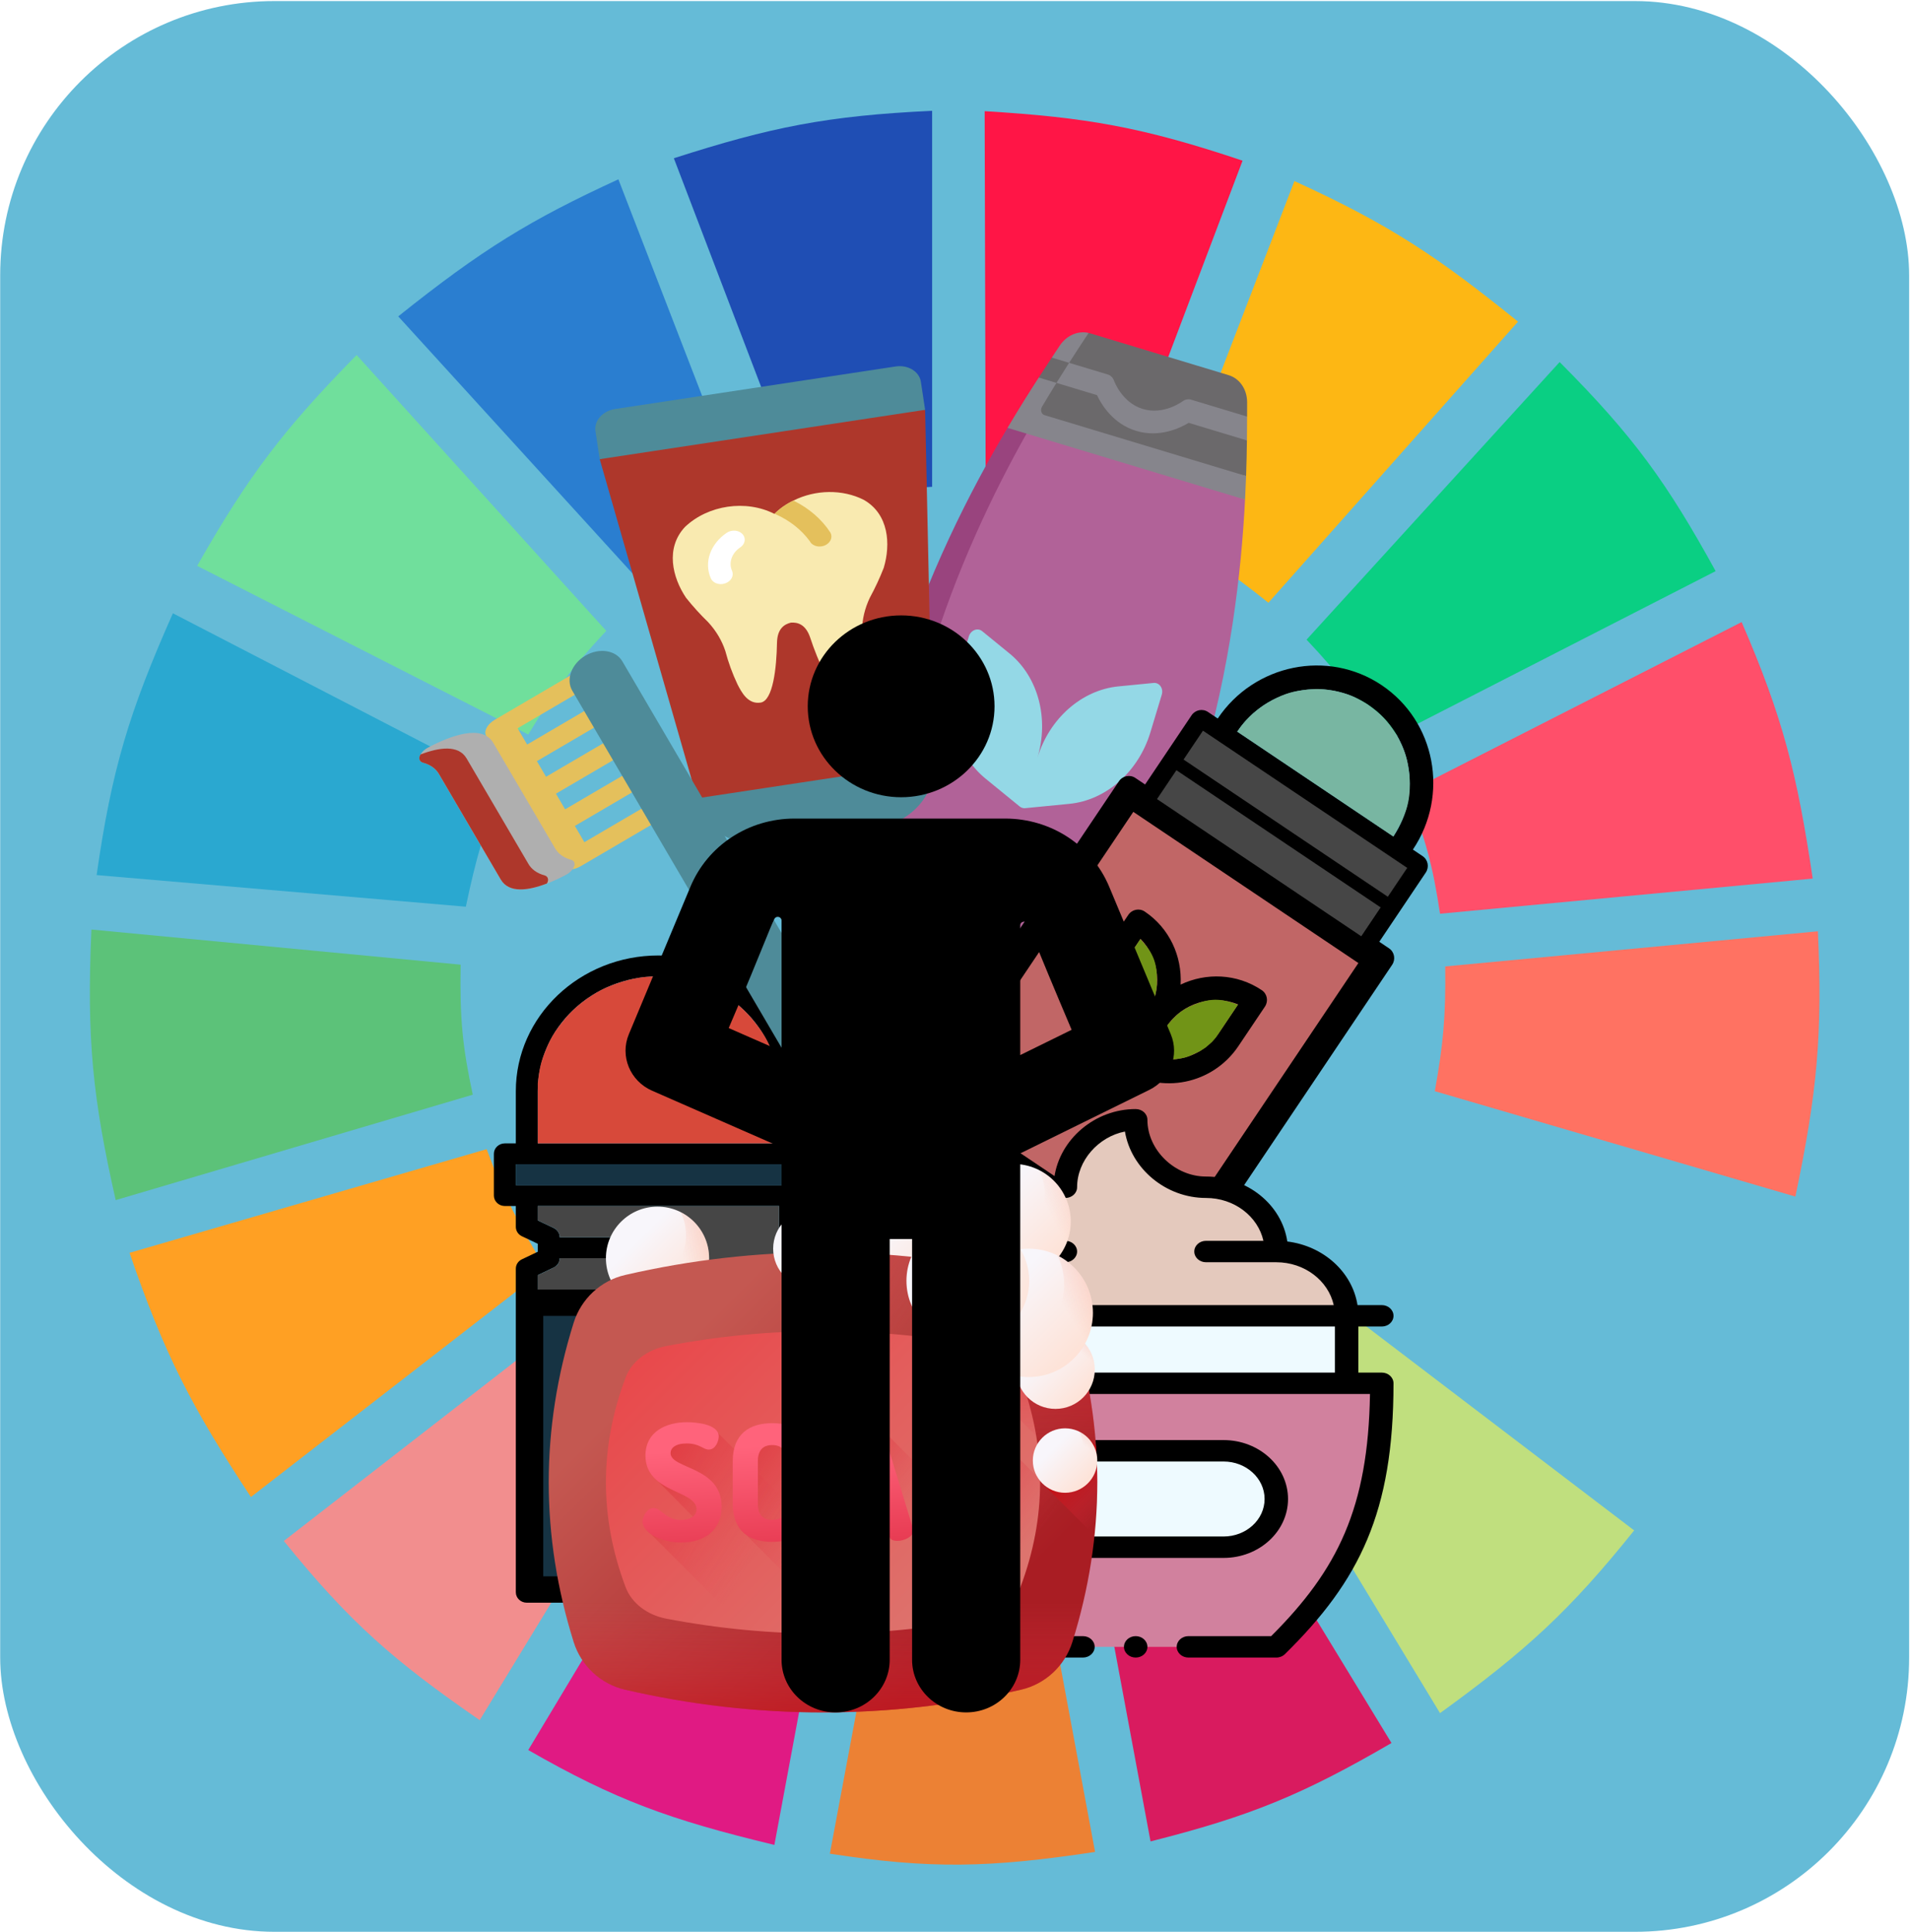 <svg width="686" height="694" viewBox="0 0 686 694" fill="none" xmlns="http://www.w3.org/2000/svg">
<rect x="0.066" y="0.383" width="685.626" height="693.507" rx="98.51" fill="#65BBD7"/>
<g clip-path="url(#clip0)">
<path d="M289.961 182.426L242.022 56.841C276.833 45.664 296.989 41.575 334.787 39.802V174.853C316.822 175.86 306.979 177.482 289.961 182.426Z" fill="#1F4EB4"/>
<path d="M354.018 174.589L353.65 39.933C390.101 42.139 410.362 45.642 446.279 57.714L398.545 183.799C381.416 178.216 371.653 176.155 354.018 174.589Z" fill="#FF1546"/>
<path d="M416.342 191.26L464.903 65.045C499.429 80.798 516.577 92.4 545.216 115.531L455.564 216.503C441.545 205.298 433.161 199.558 416.342 191.26Z" fill="#FDB714"/>
<path d="M469.264 229.756L560.16 130.046C586.825 156.787 598.73 173.429 616.193 205.144L496.657 266.358C487.426 250.863 481.552 242.752 469.264 229.756Z" fill="#0ACF83"/>
<path d="M505.374 284.66L625.532 223.445C640.422 257.836 645.505 278.174 651.058 315.582L517.203 328.204C514.578 310.743 511.986 301.218 505.374 284.66Z" fill="#FF4F6A"/>
<path d="M515.333 391.943C518.33 375.176 519.285 365.432 519.068 347.136L652.923 334.515C654.585 371.2 652.759 392.049 644.83 429.807L515.333 391.943Z" fill="#FF7262"/>
<path d="M491.052 451.264C499.829 436.847 503.962 428.179 509.729 411.506L639.226 448.739C627.64 483.763 618.647 502.28 598.135 533.304L491.052 451.264Z" fill="#65BBD7"/>
<path d="M586.93 549.712L479.224 467.672C467.39 481.167 460.279 488.043 446.85 499.226L517.201 615.344C548.356 592.765 563.803 578.528 586.93 549.712Z" fill="#C0DF7E"/>
<path d="M499.77 626.072L429.418 510.585C414.155 518.298 405.216 522.112 388.328 527.624L413.231 661.412C448.909 652.418 467.869 644.643 499.77 626.072Z" fill="#D91B5F"/>
<path d="M322.957 532.673C340.703 533.835 350.654 533.488 368.405 531.411L393.308 665.199C355.245 670.934 334.33 671.405 298.054 665.83L322.957 532.673Z" fill="#EC8134"/>
<path d="M189.725 628.597L259.454 512.479C275.262 520.747 284.852 524.266 303.034 528.887L278.131 662.675C240.487 653.633 220.902 646.484 189.725 628.597Z" fill="#E01A83"/>
<path d="M101.939 553.498L208.401 470.827C220.272 484.795 227.993 491.46 242.643 502.381L172.291 617.868C141.497 596.583 125.726 582.918 101.939 553.498Z" fill="#F28E8E"/>
<path d="M90.112 537.721C68.936 505.569 59.053 486.536 46.531 450.002L174.783 412.768C181.188 430.018 186.046 439.354 195.95 455.681L90.112 537.721Z" fill="#FFA023"/>
<path d="M41.55 431.07C33.312 394.547 31.079 373.361 32.834 333.884L165.443 346.505C165.105 366.056 166.148 376.219 169.801 393.205L41.55 431.07Z" fill="#5CC279"/>
<path d="M34.702 314.32L167.312 325.68C170.991 308.284 173.749 298.6 180.386 281.504L62.096 220.29C46.374 255.75 40.141 276.28 34.702 314.32Z" fill="#2AA8D0"/>
<path d="M70.812 203.251C89.349 170.616 101.976 154.11 128.09 127.521L217.741 226.6C205.61 239.567 199.491 247.739 189.725 263.834L70.812 203.251Z" fill="#70DF9C"/>
<path d="M233.306 212.717C246.757 202.579 254.849 197.504 270.661 189.998L222.1 64.414C190.5 78.928 173.15 89.554 143.032 113.638L233.306 212.717Z" fill="#2A7ED0"/>
<g filter="url(#filter0_dd)">
<path d="M430.929 276.71C441.993 240.089 445.833 205.384 447.177 179.46L367.45 149.649C355.508 170.914 338.884 203.013 329.349 234.573C309.982 298.673 314.501 342.175 312.576 357.419L384.524 373.433C384.545 373.425 384.564 373.417 384.584 373.409C395.586 357.172 415.282 328.498 430.929 276.71Z" fill="#B16298"/>
<path d="M319.033 350.154C319.415 332.865 315.933 295.746 333.992 235.975C343.527 204.415 356.742 177.01 368.685 155.744L367.455 149.649L361.866 153.684C348.63 176.015 332.611 207.04 321.547 243.662C305.9 295.45 306.424 330.232 306.595 349.845C306.655 356.742 310.634 362.555 316.544 364.341L368.278 379.971C374.176 381.753 380.692 379.13 384.564 373.445L321.931 354.522C320.163 353.987 318.988 352.222 319.033 350.154Z" fill="#99447E"/>
<path d="M447.549 170.987C447.712 166.345 447.801 162.066 447.851 158.2L443.86 153.05L447.912 149.634C447.917 147.774 447.917 146.072 447.922 144.537C447.934 139.89 445.267 135.958 441.288 134.756C430.498 131.496 391.525 119.721 391.525 119.721C391.348 119.667 391.17 119.627 390.991 119.585C390.991 119.585 373.789 140.075 366.656 152.269L447.549 170.987Z" fill="#6B696B"/>
<path d="M447.55 170.988L375.158 149.116C374.008 148.769 373.552 147.274 374.239 146.115C380.826 134.995 386.726 126.027 390.991 119.587C387.158 118.691 383.034 120.491 380.585 124.194C379.739 125.475 378.797 126.893 377.771 128.444L380.412 132.895L373.079 135.611C369.756 140.749 365.942 146.805 361.865 153.685L447.181 179.462C447.334 176.521 447.455 173.692 447.55 170.988Z" fill="#86858C"/>
<path d="M427.802 143.558C426.763 143.244 425.6 143.486 424.665 144.194C424.599 144.244 417.968 149.172 410.463 146.904C402.957 144.636 400.163 136.861 400.143 136.804C399.763 135.676 398.93 134.835 397.876 134.516L383.98 130.318L377.191 132.332L379.437 137.53L393.993 141.928C395.568 145.28 399.745 152.251 408.085 154.771C416.425 157.29 423.763 153.798 426.931 151.88L447.848 158.199C447.888 155.064 447.903 152.197 447.909 149.633L427.802 143.558Z" fill="#86858C"/>
<path d="M383.983 130.319L377.772 128.442C376.358 130.581 374.783 132.977 373.08 135.609L379.44 137.531C381.023 134.975 382.542 132.569 383.983 130.319Z" fill="#6B696B"/>
<path d="M401.696 246.545C388.492 247.838 376.866 258.102 372.597 272.233C376.866 258.101 372.868 243.118 362.59 234.73L352.764 226.711C351.118 225.368 348.654 226.341 347.971 228.603L343.889 242.112C339.62 256.243 343.618 271.227 353.897 279.615L366.244 289.692C366.802 290.147 367.501 290.359 368.218 290.288L384.081 288.734C397.284 287.441 408.91 277.178 413.18 263.047L417.261 249.537C417.945 247.275 416.431 245.101 414.318 245.308L401.696 246.545Z" fill="#94D8E6"/>
<path d="M498.89 340.633L495.386 338.279L502.54 327.627L512.08 313.425C513.399 311.462 512.895 308.82 510.961 307.521L507.456 305.166C520.607 285.589 515.584 259.101 496.26 246.12C476.935 233.14 450.515 238.507 437.364 258.085L433.86 255.731C431.925 254.431 429.289 254.964 427.97 256.927L418.43 271.129L411.276 281.781L407.771 279.426C405.836 278.127 403.2 278.659 401.881 280.623L325.563 394.239C324.244 396.203 324.748 398.845 326.683 400.144L417.802 461.35C419.737 462.65 422.373 462.117 423.692 460.154L500.01 346.538C501.329 344.574 500.825 341.932 498.89 340.633ZM491.49 253.221C506.948 263.605 510.967 284.797 500.447 300.458L444.373 262.793C454.893 247.131 476.031 242.838 491.49 253.221ZM432.594 265.186L436.099 267.54L499.182 309.913L502.686 312.268L497.916 319.369L427.824 272.287L432.594 265.186ZM423.055 279.388L493.146 326.47L488.376 333.571L418.285 286.489L423.055 279.388ZM419.067 451.895L334.957 395.397L406.506 288.882L410.01 291.236L487.111 343.026L490.616 345.38L419.067 451.895Z" fill="black"/>
<path d="M444.374 262.793L500.447 300.458C505.332 292.182 506.822 287.416 506.239 278.586C505.592 272.852 504.733 269.625 501.529 263.829C498.295 258.911 496.083 256.455 491.052 252.927C486.863 250.354 484.305 249.193 479.047 248.084C475.336 247.479 473.299 247.327 469.793 247.664C464.419 248.237 461.629 249.067 457.12 251.389C454.356 252.871 452.778 253.926 450.02 256.28C447.546 258.58 446.288 259.978 444.374 262.793Z" fill="#78B6A2"/>
<path d="M406.506 288.883L334.958 395.398L419.068 451.897L490.616 345.381L406.506 288.883Z" fill="#C16666" stroke="black" stroke-width="3.94"/>
<path d="M453.193 355.665C444.264 349.667 433.185 349.299 424.026 353.659C424.598 343.532 420.068 333.414 411.138 327.416C409.204 326.117 406.568 326.649 405.249 328.613L395.709 342.815C386.506 356.516 390.019 375.06 403.547 384.147C417.074 393.234 435.57 389.473 444.773 375.772L454.313 361.57C455.632 359.606 455.128 356.965 453.193 355.665ZM402.718 347.523L409.632 337.23C416.51 344.246 417.726 355.466 411.967 364.04L405.053 374.333C398.172 367.321 396.959 356.097 402.718 347.523ZM437.764 371.064C432.004 379.638 421.156 382.759 412.062 379.041L418.976 368.748C424.736 360.174 435.585 357.053 444.678 360.771L437.764 371.064Z" fill="black"/>
<path d="M409.573 337.316L401.673 349.077L400.7 350.999L399.717 353.882L399.252 356.467L399.066 360.529L399.197 362.227L399.477 363.704L400.186 366.434L400.904 368.204L401.552 369.606L402.13 370.638L402.927 371.818L403.943 373.144C404.717 373.975 405.138 374.421 405.108 374.249L412.561 363.153C414.564 359.317 415.254 357.208 415.518 353.546C415.751 345.914 414.293 342.439 409.573 337.316Z" fill="#719417"/>
<path d="M444.633 360.864L436.733 372.625L435.321 374.253L433.024 376.253L430.807 377.661L427.117 379.369L425.495 379.89L424.023 380.189L421.227 380.565L419.317 380.57L417.774 380.5L416.6 380.356L415.207 380.064L413.594 379.625C412.533 379.223 411.96 379.002 412.131 378.964L419.584 367.869C422.378 364.564 424.07 363.128 427.36 361.498C434.337 358.396 438.105 358.432 444.633 360.864Z" fill="#719417"/>
<path d="M432.596 265.187L427.826 272.288L497.918 319.369L502.687 312.268L432.596 265.187Z" fill="#464646" stroke="#464646" stroke-width="3.94"/>
<path d="M423.057 279.388L418.287 286.489L488.379 333.571L493.148 326.47L423.057 279.388Z" fill="#464646" stroke="#464646" stroke-width="3.94"/>
<path d="M496.287 496.871C496.287 526.332 491.227 546.549 480.957 563.823C475.128 573.624 467.619 582.478 458.405 591.533H357.388C331.932 566.52 319.507 543.047 319.507 496.871H496.287Z" fill="#D1819E"/>
<path d="M332.132 472.628H483.657V496.871H332.132V472.628Z" fill="#EEFAFF"/>
<path d="M458.403 449.54C472.352 449.54 483.657 459.876 483.657 472.628H332.132C332.132 459.876 343.437 449.54 357.386 449.54C357.386 436.788 368.692 426.452 382.64 426.452C382.64 413.7 393.946 402.209 407.895 402.209C407.895 414.962 419.2 426.452 433.149 426.452C447.098 426.452 458.403 436.788 458.403 449.54Z" fill="#E4C9BD"/>
<path d="M439.463 521.113C449.923 521.113 458.404 528.867 458.404 538.429C458.404 547.992 449.923 555.746 439.463 555.746H376.327C365.868 555.746 357.387 547.992 357.387 538.429C357.387 528.867 365.868 521.113 376.327 521.113H439.463Z" fill="#EEFAFF"/>
<path d="M462.612 538.429C462.612 526.759 452.227 517.265 439.462 517.265H376.326C363.562 517.265 353.177 526.759 353.177 538.429C353.177 550.099 363.562 559.593 376.326 559.593H439.462C452.227 559.593 462.612 550.099 462.612 538.429ZM361.595 538.429C361.595 531.003 368.203 524.961 376.326 524.961H439.462C447.585 524.961 454.194 531.003 454.194 538.429C454.194 545.856 447.585 551.897 439.462 551.897H376.326C368.203 551.897 361.595 545.856 361.595 538.429Z" fill="black"/>
<path d="M407.896 595.38C410.22 595.38 412.105 593.657 412.105 591.532C412.105 589.407 410.22 587.684 407.896 587.684C405.571 587.684 403.687 589.407 403.687 591.532C403.687 593.657 405.571 595.38 407.896 595.38Z" fill="black"/>
<path d="M319.506 493.023C317.181 493.023 315.297 494.746 315.297 496.871C315.297 542.978 327.372 567.689 354.306 594.154C355.102 594.936 356.218 595.38 357.387 595.38H388.955C391.28 595.38 393.164 593.658 393.164 591.532C393.164 589.407 391.28 587.684 388.955 587.684H359.23C337.352 565.867 324.46 544.08 323.747 500.715H492.047C491.399 541.561 480.506 563.782 456.562 587.684H426.836C424.512 587.684 422.627 589.407 422.627 591.532C422.627 593.658 424.512 595.38 426.836 595.38H458.404C459.573 595.38 460.69 594.936 461.486 594.154C488.346 567.757 500.495 543.127 500.495 496.871C500.495 494.746 498.61 493.023 496.286 493.023H487.868V476.476H496.286C498.61 476.476 500.495 474.754 500.495 472.628C500.495 470.503 498.61 468.78 496.286 468.78H487.566C485.702 456.921 475.358 447.531 462.35 445.933C460.416 432.779 448.058 422.604 433.15 422.604C421.939 422.604 412.105 413.074 412.105 402.209C412.105 400.084 410.22 398.361 407.896 398.361C393.204 398.361 380.609 409.248 378.686 422.846C365.594 424.458 355.202 433.962 353.441 445.933C340.433 447.531 330.09 456.921 328.226 468.78H319.506C317.181 468.78 315.297 470.503 315.297 472.628C315.297 474.754 317.181 476.476 319.506 476.476H327.924V493.023H319.506ZM357.387 453.388H382.642C384.966 453.388 386.851 451.665 386.851 449.54C386.851 447.415 384.966 445.692 382.642 445.692H362.02C363.975 436.92 372.478 430.3 382.642 430.3C384.966 430.3 386.851 428.577 386.851 426.452C386.851 416.856 394.52 408.302 404.036 406.434C406.247 419.742 418.681 430.3 433.15 430.3C443.313 430.3 451.816 436.92 453.772 445.692H433.15C430.825 445.692 428.941 447.415 428.941 449.54C428.941 451.665 430.825 453.388 433.15 453.388H458.404C468.567 453.388 477.071 460.009 479.027 468.78H336.765C338.721 460.009 347.224 453.388 357.387 453.388ZM336.342 476.476H479.45V493.023H336.342V476.476Z" fill="black"/>
<path d="M291.655 410.691H287.714V391.942C287.714 365.064 264.734 343.196 236.489 343.196C208.245 343.196 185.265 365.064 185.265 391.942V410.691H181.324C179.149 410.691 177.384 412.367 177.384 414.44V429.439C177.384 431.513 179.149 433.189 181.324 433.189H185.265V440.688C185.265 442.11 186.108 443.407 187.444 444.044L193.145 446.755V449.62L187.444 452.335C186.108 452.969 185.265 454.266 185.265 455.687V466.936V571.929C185.265 574.002 187.03 575.678 189.205 575.678H283.774C285.949 575.678 287.714 574.002 287.714 571.929V466.936V433.189H291.655C293.83 433.189 295.595 431.513 295.595 429.439V414.44C295.595 412.367 293.83 410.691 291.655 410.691ZM193.145 391.942C193.145 369.2 212.591 350.695 236.489 350.695C260.388 350.695 279.834 369.2 279.834 391.942V410.691H193.145V391.942ZM279.834 568.179H193.145V470.686H279.834V568.179ZM279.834 463.187H193.145V458.005L198.847 455.29C200.183 454.656 201.026 453.359 201.026 451.938H236.489V444.438H201.026C201.026 443.017 200.183 441.72 198.847 441.082L193.145 438.371V433.189H279.834V463.187ZM287.714 425.69H283.774H189.205H185.265V418.19H189.205H283.774H287.714V425.69Z" fill="black"/>
<path d="M193.146 389.131V410.692H279.834V388.897C278.263 378.434 276.261 373.121 269.49 365.227C267.676 363.251 266.619 362.197 264.565 360.539C259.968 357.091 257.298 355.459 252.251 353.509C246.866 351.656 243.848 351.009 238.46 350.696C231.548 350.614 227.663 351.111 220.728 353.509C216.643 355.064 214.517 356.223 210.877 358.665C207.542 361.093 205.952 362.548 203.489 365.227C200.437 368.894 198.138 371.854 196.101 376.944C194.352 381.124 193.697 383.785 193.146 389.131Z" fill="#D7493A"/>
<path d="M185.265 418.19V425.689H287.715V418.19H185.265Z" fill="#163343"/>
<path d="M193.146 470.687V568.179H279.834V470.687H193.146Z" fill="#163343" stroke="black" stroke-width="3.94"/>
<path d="M236.49 538.181C251.7 538.181 264.073 526.403 264.073 511.933V496.934C264.073 494.86 262.307 493.184 260.132 493.184C250.092 493.184 241.317 498.332 236.49 505.982C231.663 498.332 222.888 493.184 212.848 493.184C210.673 493.184 208.907 494.86 208.907 496.934V511.933C208.907 526.403 221.28 538.181 236.49 538.181ZM256.192 501.062V511.933C256.192 520.988 249.41 528.563 240.43 530.303V519.432C240.43 510.377 247.212 502.802 256.192 501.062ZM216.788 501.062C225.768 502.806 232.55 510.377 232.55 519.432V530.303C223.569 528.559 216.788 520.988 216.788 511.933V501.062Z" fill="black"/>
<path d="M216.787 501.153V513.574L217.033 515.449L217.772 518.027L218.757 520.136L220.727 523.183L221.713 524.355L222.698 525.292L224.668 526.933L226.146 527.87L227.377 528.573L228.362 529.042L229.593 529.511L231.071 529.979C232.103 530.205 232.661 530.325 232.549 530.214V518.496C232.104 514.725 231.54 512.853 229.84 510.059C226.048 504.39 223.11 502.575 216.787 501.153Z" fill="#719417"/>
<path d="M256.207 501.153V513.574L255.961 515.449L255.222 518.027L254.237 520.136L252.267 523.183L251.282 524.355L250.296 525.292L248.326 526.933L246.849 527.87L245.617 528.573L244.632 529.042L243.401 529.511L241.923 529.979C240.891 530.205 240.333 530.325 240.446 530.214V518.496C240.89 514.725 241.454 512.853 243.155 510.059C246.946 504.39 249.884 502.575 256.207 501.153Z" fill="#719417"/>
<path d="M193.146 433.189V438.345L198.564 440.923L199.056 441.158L199.795 441.626L200.287 442.329L200.78 443.032L201.026 443.97V444.439H236.49V451.938H201.026V452.407L200.78 453.11L200.534 453.813L200.041 454.516L199.302 454.985L198.564 455.453L197.086 456.156L193.146 458.031V463.187H279.834V433.189H193.146Z" fill="#464646"/>
<path d="M328.076 462.803C338.312 462.803 346.609 454.506 346.609 444.27C346.609 434.035 338.312 425.738 328.076 425.738C317.841 425.738 309.544 434.035 309.544 444.27C309.544 454.506 317.841 462.803 328.076 462.803Z" fill="url(#paint0_linear)"/>
<path d="M336.366 427.693C337.617 430.187 338.321 433.003 338.321 435.983C338.321 446.218 330.024 454.516 319.788 454.516C316.808 454.516 313.993 453.811 311.498 452.561C314.541 458.634 320.821 462.804 328.076 462.804C338.312 462.804 346.609 454.506 346.609 444.271C346.609 437.016 342.439 430.735 336.366 427.693Z" fill="url(#paint1_linear)"/>
<path d="M236.155 470.478C246.39 470.478 254.687 462.18 254.687 451.945C254.687 441.71 246.39 433.413 236.155 433.413C225.919 433.413 217.622 441.71 217.622 451.945C217.622 462.18 225.919 470.478 236.155 470.478Z" fill="url(#paint2_linear)"/>
<path d="M244.446 435.368C245.696 437.862 246.4 440.678 246.4 443.658C246.4 453.893 238.103 462.19 227.867 462.19C224.887 462.19 222.072 461.486 219.577 460.236C222.62 466.309 228.9 470.478 236.155 470.478C246.391 470.478 254.688 462.181 254.688 451.946C254.688 444.691 250.519 438.41 244.446 435.368Z" fill="url(#paint3_linear)"/>
<path d="M385.161 475.142C382.468 466.541 375.451 459.983 366.668 457.961C319.467 447.097 271.721 447.097 224.52 457.961C215.737 459.983 208.721 466.541 206.028 475.142C194.103 513.215 194.105 551.686 206.028 589.755C208.722 598.356 215.738 604.914 224.521 606.935C271.721 617.8 319.467 617.8 366.668 606.935C375.451 604.914 382.467 598.356 385.161 589.755C397.084 551.686 397.086 513.215 385.161 475.142Z" fill="url(#paint4_linear)"/>
<path d="M198.055 551.276C199.369 564.127 202.022 576.964 206.029 589.755C208.722 598.356 215.738 604.914 224.521 606.935C271.722 617.8 319.467 617.8 366.669 606.935C375.451 604.914 382.468 598.356 385.161 589.755C389.167 576.964 391.821 564.127 393.135 551.276H198.055Z" fill="url(#paint5_linear)"/>
<path d="M224.704 570.125C226.836 575.78 232.389 580.091 239.341 581.42C276.701 588.563 314.491 588.563 351.85 581.42C358.802 580.091 364.355 575.78 366.487 570.126C375.925 545.095 375.924 519.803 366.487 494.775C364.355 489.12 358.802 484.809 351.85 483.48C314.491 476.337 276.701 476.337 239.341 483.48C232.389 484.809 226.836 489.12 224.704 494.775C215.267 519.803 215.266 545.094 224.704 570.125Z" fill="url(#paint6_linear)"/>
<path d="M358.042 515.935C355.601 512.572 351.492 511.578 346.758 511.578H334.785C332.761 511.578 331.816 512.463 331.816 513.91V550.697C331.816 551.906 332.394 552.718 333.69 553.137L379.768 599.215C382.186 596.53 384.046 593.319 385.162 589.755C389.191 576.89 391.854 563.979 393.16 551.053L358.042 515.935Z" fill="url(#paint7_linear)"/>
<path d="M385.163 589.756C385.8 587.72 386.397 585.683 386.966 583.646L317.124 513.804C316.46 511.813 313.882 511.231 311.243 511.231C308.582 511.231 306.366 511.828 305.73 513.853L294.971 549.136C294.913 549.368 294.855 549.599 294.855 549.773C294.855 550.961 295.486 551.969 296.815 552.632L353.806 609.623C358.098 608.816 362.386 607.922 366.67 606.936C375.453 604.914 382.469 598.357 385.163 589.756Z" fill="url(#paint8_linear)"/>
<path d="M366.668 606.935C370.022 606.163 373.117 604.728 375.814 602.772L289.121 516.078C286.582 512.619 282.298 511.578 277.345 511.578C269.362 511.578 263.56 514.893 263.56 524.842V540.17C263.56 545.525 264.968 549.068 267.869 551.2L329.857 613.189C342.152 611.832 354.428 609.753 366.668 606.935Z" fill="url(#paint9_linear)"/>
<path d="M352.94 609.784L257.931 514.775C256.614 511.321 249.41 511.231 246.629 511.231C239.399 511.231 232.208 514.142 232.208 522.818C232.208 527.2 233.744 530.035 236.344 532.104L248.857 544.746C247.751 545.595 246.101 546.341 244.547 546.341C239.168 546.341 237.432 542.061 234.714 542.061C232.516 542.061 231.167 544.567 231.167 546.533C231.167 548.124 231.888 549.694 233.725 550.985L297.808 615.069C316.209 614.938 334.608 613.18 352.94 609.784Z" fill="url(#paint10_linear)"/>
<path d="M240.847 521.95C240.847 520.157 242.524 518.48 246.631 518.48C251.374 518.48 252.473 520.678 254.555 520.678C257.101 520.678 258.142 517.497 258.142 515.935C258.142 511.423 249.697 510.845 246.631 510.845C239.401 510.845 231.824 514.142 231.824 522.818C231.824 536.353 250.16 535.138 250.16 542.138C250.16 544.914 247.21 545.955 244.549 545.955C239.17 545.955 237.434 541.675 234.716 541.675C232.518 541.675 230.782 544.567 230.782 546.533C230.782 550.351 237.145 554.053 244.722 554.053C253.109 554.053 259.183 549.541 259.183 541.212C259.183 526.636 240.847 527.735 240.847 521.95Z" fill="url(#paint11_linear)"/>
<path d="M277.346 511.193C269.364 511.193 263.175 514.895 263.175 524.844V540.172C263.175 550.121 269.364 553.823 277.346 553.823C285.329 553.823 291.575 550.121 291.575 540.172V524.844C291.576 514.895 285.329 511.193 277.346 511.193ZM282.552 540.172C282.552 544.163 280.585 545.956 277.346 545.956C274.107 545.956 272.198 544.163 272.198 540.172V524.843C272.198 520.852 274.107 519.059 277.346 519.059C280.585 519.059 282.552 520.852 282.552 524.843V540.172Z" fill="url(#paint12_linear)"/>
<path d="M317.141 513.853C316.504 511.828 313.901 510.845 311.241 510.845C308.58 510.845 305.977 511.828 305.341 513.853L294.582 549.136C294.524 549.368 294.467 549.599 294.467 549.773C294.467 551.913 297.764 553.475 300.251 553.475C301.697 553.475 302.854 553.012 303.201 551.797L305.167 544.567H317.372L319.339 551.797C319.686 553.012 320.843 553.475 322.289 553.475C324.776 553.475 328.073 551.913 328.073 549.773C328.073 549.599 328.015 549.368 327.957 549.136L317.141 513.853ZM307.018 537.626L311.241 522.124L315.463 537.626H307.018Z" fill="url(#paint13_linear)"/>
<path d="M346.759 511.193H334.785C332.761 511.193 331.431 512.465 331.431 513.911V550.699C331.431 552.55 333.687 553.475 335.942 553.475C338.198 553.475 340.454 552.55 340.454 550.699V538.205H346.18C354.162 538.205 360.409 534.503 360.409 524.786V524.496C360.409 514.779 354.394 511.193 346.759 511.193ZM351.386 525.48C351.386 529.413 349.42 531.264 346.18 531.264H340.454V519.059H346.18C349.42 519.059 351.386 520.91 351.386 524.844V525.48Z" fill="url(#paint14_linear)"/>
<path d="M385.163 475.141C382.47 466.54 375.453 459.983 366.67 457.961C353.589 454.95 341.238 452.777 328.097 451.435C324.681 459.465 325.469 469.108 332.018 475.656L394.023 537.662C394.614 516.79 391.667 495.906 385.163 475.141Z" fill="url(#paint15_linear)"/>
<path d="M390.794 567.335L283.044 459.581C280.224 457.348 279.049 454.064 278.57 450.321C290.496 449.637 301.656 449.641 313.582 450.333C331.313 451.36 349.03 453.902 366.665 457.962C375.449 459.983 382.465 466.538 385.157 475.142C390.952 493.646 393.931 512.239 394.093 530.836C394.201 543.009 393.1 555.185 390.794 567.335Z" fill="url(#paint16_linear)"/>
<path d="M379.088 506.063C386.887 506.063 393.209 499.741 393.209 491.942C393.209 484.143 386.887 477.821 379.088 477.821C371.289 477.821 364.967 484.143 364.967 491.942C364.967 499.741 371.289 506.063 379.088 506.063Z" fill="url(#paint17_linear)"/>
<path d="M385.405 479.31C386.357 481.211 386.894 483.356 386.894 485.627C386.894 493.426 380.572 499.748 372.773 499.748C370.502 499.748 368.357 499.211 366.456 498.259C368.775 502.886 373.56 506.063 379.088 506.063C386.887 506.063 393.209 499.741 393.209 491.942C393.209 486.414 390.032 481.629 385.405 479.31Z" fill="url(#paint18_linear)"/>
<path d="M291.811 462.633C299.61 462.633 305.932 456.31 305.932 448.511C305.932 440.712 299.61 434.39 291.811 434.39C284.012 434.39 277.689 440.712 277.689 448.511C277.689 456.31 284.012 462.633 291.811 462.633Z" fill="url(#paint19_linear)"/>
<path d="M298.128 435.879C299.08 437.78 299.617 439.925 299.617 442.196C299.617 449.995 293.295 456.318 285.496 456.318C283.225 456.318 281.08 455.781 279.179 454.828C281.497 459.456 286.283 462.633 291.811 462.633C299.61 462.633 305.932 456.31 305.932 448.511C305.932 442.983 302.755 438.198 298.128 435.879Z" fill="url(#paint20_linear)"/>
<path d="M382.529 513.427C376.136 513.427 371.339 518.223 371.339 524.617C371.339 527.984 372.391 531.014 374.685 533.129L393.107 551.551C394.22 540.827 394.395 530.093 393.633 519.365L391.041 516.773C388.926 514.479 385.896 513.427 382.529 513.427Z" fill="url(#paint21_linear)"/>
<path d="M382.531 536.193C388.924 536.193 394.107 531.01 394.107 524.617C394.107 518.223 388.924 513.04 382.531 513.04C376.137 513.04 370.954 518.223 370.954 524.617C370.954 531.01 376.137 536.193 382.531 536.193Z" fill="url(#paint22_linear)"/>
<path d="M387.708 514.26C388.489 515.818 388.929 517.577 388.929 519.438C388.929 525.832 383.746 531.015 377.352 531.015C375.491 531.015 373.732 530.575 372.174 529.794C374.074 533.588 377.997 536.192 382.53 536.192C388.923 536.192 394.106 531.009 394.106 524.616C394.106 520.083 391.502 516.16 387.708 514.26Z" fill="url(#paint23_linear)"/>
<path d="M363.875 459.456C375.306 459.456 384.572 450.19 384.572 438.76C384.572 427.329 375.306 418.063 363.875 418.063C352.445 418.063 343.179 427.329 343.179 438.76C343.179 450.19 352.445 459.456 363.875 459.456Z" fill="url(#paint24_linear)"/>
<path d="M373.134 420.247C374.529 423.032 375.316 426.176 375.316 429.505C375.316 440.935 366.05 450.201 354.62 450.201C351.292 450.201 348.147 449.414 345.361 448.019C348.759 454.801 355.773 459.457 363.875 459.457C375.306 459.457 384.572 450.191 384.572 438.76C384.572 430.658 379.916 423.645 373.134 420.247Z" fill="url(#paint25_linear)"/>
<path d="M369.465 494.633C382.202 494.633 392.527 484.308 392.527 471.571C392.527 458.834 382.202 448.509 369.465 448.509C356.729 448.509 346.403 458.834 346.403 471.571C346.403 484.308 356.729 494.633 369.465 494.633Z" fill="url(#paint26_linear)"/>
<path d="M379.785 450.942C381.34 454.047 382.217 457.55 382.217 461.258C382.217 473.995 371.892 484.32 359.155 484.32C355.446 484.32 351.943 483.444 348.839 481.888C352.625 489.445 360.441 494.634 369.469 494.634C382.205 494.634 392.531 484.308 392.531 471.572C392.53 462.544 387.342 454.729 379.785 450.942Z" fill="url(#paint27_linear)"/>
<path d="M347.605 482.111C359.778 482.111 369.647 472.242 369.647 460.069C369.647 447.895 359.778 438.026 347.605 438.026C335.431 438.026 325.562 447.895 325.562 460.069C325.562 472.242 335.431 482.111 347.605 482.111Z" fill="url(#paint28_linear)"/>
<path d="M334.991 273.915L295.209 290.253L250.356 286.748L215.394 164.928L273.816 145.762L332.27 147.207L334.991 273.915Z" fill="#AE372B"/>
<path d="M220.907 146.913L321.662 131.636C326.114 130.961 330.178 133.421 330.741 137.131L332.268 147.207L215.393 164.928L213.865 154.852C213.303 151.142 216.455 147.588 220.907 146.913Z" fill="#4E8B99"/>
<path d="M317.411 203.949C315.99 207.603 314.317 211.195 312.406 214.707C310.622 218.463 309.672 222.428 309.602 226.4C309.788 230.635 309.578 234.895 308.976 239.139C308.423 242.28 307.554 247.154 302.999 247.844C298.526 248.523 293.822 237.623 290.996 229.049C289.342 224.113 286.361 223.499 284.074 223.64C281.848 224.184 279.185 225.653 279.068 230.858C278.911 239.884 277.65 251.688 273.177 252.366C268.621 253.057 266.347 248.66 264.886 245.824C263.055 241.949 261.592 237.943 260.513 233.843C259.27 230.071 257.187 226.565 254.37 223.506C251.503 220.72 248.84 217.784 246.399 214.717C241.449 207.359 238.949 196.847 246.007 189.283C254.335 181.37 267.936 179.381 278.152 184.581L278.223 184.502C280.135 182.616 282.421 181.023 284.973 179.802C292.95 175.804 302.663 175.705 310.247 179.543C319.23 184.674 319.957 195.455 317.411 203.949Z" fill="#F9EAB0"/>
<path d="M296.201 195.93C295.836 196.083 295.449 196.188 295.053 196.242C293.269 196.52 291.549 195.766 290.856 194.405C287.853 190.278 283.598 186.924 278.495 184.667C278.396 184.621 278.306 184.566 278.224 184.502C280.135 182.616 282.421 181.023 284.973 179.803C290.577 182.56 295.155 186.528 298.263 191.323C298.707 192.131 298.738 193.071 298.35 193.936C297.963 194.801 297.189 195.519 296.201 195.93Z" fill="#E4C05C"/>
<path d="M259.622 209.757C257.722 210.043 255.914 209.185 255.282 207.697C252.793 201.977 255.124 195.355 261.031 191.365C262.208 190.599 263.749 190.396 265.074 190.834C266.399 191.272 267.306 192.285 267.453 193.489C267.601 194.695 266.966 195.91 265.789 196.677C262.776 198.75 261.619 202.162 262.942 205.087C263.298 205.924 263.234 206.863 262.767 207.699C262.298 208.536 261.465 209.199 260.447 209.543C260.181 209.638 259.904 209.709 259.622 209.757Z" fill="white"/>
<path d="M250.354 286.747L334.988 273.914C336.676 285.042 327.217 295.706 313.861 297.731L277.589 303.231C264.236 305.256 252.041 297.875 250.354 286.747Z" fill="#4E8B99"/>
<path d="M307.63 333.035L294.008 335.1C289.868 335.728 286.005 333.64 285.071 330.271L277.59 303.232L313.862 297.732L314.734 325.773C314.841 329.267 311.77 332.407 307.63 333.035Z" fill="#AE372B"/>
<path d="M221.526 256.419L187.964 276.088C185.316 277.64 182.403 277.588 181.457 275.974L174.606 264.283C173.661 262.67 175.038 260.102 177.687 258.55L211.248 238.882C213.893 237.331 216.81 237.383 217.755 238.996L224.607 250.686C225.553 252.301 224.171 254.869 221.526 256.419ZM189.333 267.433L213.302 253.386L209.876 247.54L185.907 261.587L189.333 267.433Z" fill="#E4C05C"/>
<path d="M228.445 268.223L194.883 287.892C192.235 289.443 189.322 289.392 188.376 287.778L181.524 276.086C180.579 274.473 181.957 271.906 184.606 270.354L218.167 250.686C220.812 249.135 223.728 249.185 224.673 250.798L231.525 262.49C232.471 264.104 231.09 266.673 228.445 268.223ZM196.252 279.236L220.221 265.189L216.795 259.343L192.826 273.39L196.252 279.236Z" fill="#E4C05C"/>
<path d="M235.163 279.69L201.602 299.359C198.954 300.911 196.041 300.859 195.095 299.246L188.243 287.553C187.298 285.94 188.676 283.373 191.324 281.821L224.886 262.153C227.531 260.602 230.447 260.652 231.392 262.266L238.245 273.959C239.19 275.572 237.809 278.14 235.163 279.69ZM202.97 290.703L226.939 276.656L223.513 270.811L199.544 284.858L202.97 290.703Z" fill="#E4C05C"/>
<path d="M242.082 291.494L208.521 311.163C205.873 312.714 202.96 312.663 202.014 311.05L195.163 299.358C194.216 297.744 195.595 295.177 198.243 293.625L231.805 273.957C234.45 272.406 237.366 272.456 238.312 274.071L245.164 285.762C246.109 287.375 244.728 289.944 242.082 291.494ZM209.889 302.507L233.858 288.46L230.432 282.614L206.463 296.661L209.889 302.507Z" fill="#E4C05C"/>
<path d="M210.248 235.505C215.213 232.596 221.156 233.507 223.522 237.545L309.184 383.714C311.549 387.75 309.441 393.382 304.476 396.292C299.511 399.201 293.567 398.288 291.202 394.252L205.54 248.083C203.174 244.046 205.283 238.415 210.248 235.505Z" fill="#4E8B99"/>
<path d="M203.252 314.238C200.976 315.461 198.635 316.537 196.258 317.451C189.606 319.989 182.759 320.927 179.831 315.931L157.728 278.215C156.594 276.149 154.565 274.656 151.912 273.937C150.606 273.58 150.217 272.301 151.02 271.001C151.605 270.004 152.582 269.113 153.742 268.519C161.885 264.22 173.177 260.026 177.163 266.826L199.266 304.542C200.401 306.609 202.429 308.101 205.082 308.82C207.46 309.466 206.355 312.627 203.252 314.238Z" fill="#AFAFAF"/>
<path d="M196.42 317.347C189.698 319.927 182.787 320.902 179.86 315.908L157.761 278.198C156.627 276.132 154.588 274.645 151.917 273.938C150.601 273.586 150.216 272.306 151.033 270.998C157.753 268.42 164.665 267.442 167.592 272.437L189.691 310.146C190.825 312.213 192.863 313.7 195.533 314.407C196.849 314.759 197.235 316.04 196.42 317.347Z" fill="#AE372B"/>
<path fill-rule="evenodd" clip-rule="evenodd" d="M323.655 286.361C342.112 286.361 357.199 271.784 357.199 253.701C357.199 235.666 342.183 221.044 323.655 221.044C305.128 221.044 290.111 235.666 290.111 253.701C290.111 271.883 305.301 286.361 323.655 286.361ZM366.433 414.291L412.802 391.47C420.318 387.769 423.665 379.072 420.494 371.472L398.39 318.526C392.174 303.642 377.494 294.022 360.989 294.022H285.366C268.861 294.022 254.181 303.642 247.968 318.526L225.862 371.472C222.586 379.325 226.273 388.295 234.212 391.774L280.704 412.156V596.173C280.704 606.644 289.421 615.083 300.123 615.083C310.851 615.083 319.546 606.617 319.546 596.173V445.033H327.587V596.173C327.587 606.617 336.283 615.083 347.01 615.083C357.784 615.083 366.433 606.572 366.433 596.173V414.291ZM384.89 369.894L366.433 378.976V332.367C366.433 330.927 368.462 330.53 369.033 331.859C369.632 333.253 370.439 335.221 371.612 338.082L371.612 338.083C374.029 343.978 377.998 353.658 384.89 369.894ZM274.6 338.411L274.6 338.411C276.367 334.051 277.363 331.593 278.128 330.067C278.761 328.81 280.7 329.24 280.7 330.641V377.593L261.722 369.272C268.355 353.819 272.193 344.35 274.6 338.411Z" fill="black"/>
</g>
</g>
<defs>
<filter id="filter0_dd" x="110.397" y="75.25" width="470.391" height="575.297" filterUnits="userSpaceOnUse" color-interpolation-filters="sRGB">
<feFlood flood-opacity="0" result="BackgroundImageFix"/>
<feColorMatrix in="SourceAlpha" type="matrix" values="0 0 0 0 0 0 0 0 0 0 0 0 0 0 0 0 0 0 127 0"/>
<feOffset dx="19.702" dy="19.702"/>
<feGaussianBlur stdDeviation="7.881"/>
<feColorMatrix type="matrix" values="0 0 0 0 0 0 0 0 0 0 0 0 0 0 0 0 0 0 0.25 0"/>
<feBlend mode="normal" in2="BackgroundImageFix" result="effect1_dropShadow"/>
<feColorMatrix in="SourceAlpha" type="matrix" values="0 0 0 0 0 0 0 0 0 0 0 0 0 0 0 0 0 0 127 0"/>
<feOffset dx="-19.702" dy="-19.702"/>
<feGaussianBlur stdDeviation="7.881"/>
<feColorMatrix type="matrix" values="0 0 0 0 0 0 0 0 0 0 0 0 0 0 0 0 0 0 0.25 0"/>
<feBlend mode="normal" in2="effect1_dropShadow" result="effect2_dropShadow"/>
<feBlend mode="normal" in="SourceGraphic" in2="effect2_dropShadow" result="shape"/>
</filter>
<linearGradient id="paint0_linear" x1="321.143" y1="437.336" x2="345.145" y2="461.339" gradientUnits="userSpaceOnUse">
<stop stop-color="#F8F6FB"/>
<stop offset="1" stop-color="#FFDECF"/>
</linearGradient>
<linearGradient id="paint1_linear" x1="337.208" y1="443.812" x2="368.104" y2="426.539" gradientUnits="userSpaceOnUse">
<stop stop-color="#FAA68E" stop-opacity="0"/>
<stop offset="1" stop-color="#FAA68E"/>
</linearGradient>
<linearGradient id="paint2_linear" x1="229.22" y1="445.011" x2="253.223" y2="469.014" gradientUnits="userSpaceOnUse">
<stop stop-color="#F8F6FB"/>
<stop offset="1" stop-color="#FFDECF"/>
</linearGradient>
<linearGradient id="paint3_linear" x1="245.288" y1="451.487" x2="276.183" y2="434.215" gradientUnits="userSpaceOnUse">
<stop stop-color="#FAA68E" stop-opacity="0"/>
<stop offset="1" stop-color="#FAA68E"/>
</linearGradient>
<linearGradient id="paint4_linear" x1="245.643" y1="482.496" x2="348.637" y2="585.49" gradientUnits="userSpaceOnUse">
<stop stop-color="#C45851"/>
<stop offset="1" stop-color="#A91D23"/>
</linearGradient>
<linearGradient id="paint5_linear" x1="295.595" y1="575.329" x2="295.595" y2="655.541" gradientUnits="userSpaceOnUse">
<stop stop-color="#E63950" stop-opacity="0"/>
<stop offset="0.047" stop-color="#E4354B" stop-opacity="0.047"/>
<stop offset="0.467" stop-color="#D31822" stop-opacity="0.467"/>
<stop offset="0.799" stop-color="#C90709" stop-opacity="0.799"/>
<stop offset="1" stop-color="#C50000"/>
</linearGradient>
<linearGradient id="paint6_linear" x1="343.477" y1="580.331" x2="192.645" y2="429.5" gradientUnits="userSpaceOnUse">
<stop stop-color="#DD746E"/>
<stop offset="1" stop-color="#EE353C"/>
</linearGradient>
<linearGradient id="paint7_linear" x1="368.571" y1="557.067" x2="294.248" y2="501.614" gradientUnits="userSpaceOnUse">
<stop stop-color="#E63950" stop-opacity="0"/>
<stop offset="0.047" stop-color="#E4354B" stop-opacity="0.047"/>
<stop offset="0.467" stop-color="#D31822" stop-opacity="0.467"/>
<stop offset="0.799" stop-color="#C90709" stop-opacity="0.799"/>
<stop offset="1" stop-color="#C50000"/>
</linearGradient>
<linearGradient id="paint8_linear" x1="319.658" y1="549.392" x2="260.328" y2="504.316" gradientUnits="userSpaceOnUse">
<stop stop-color="#E63950" stop-opacity="0"/>
<stop offset="0.047" stop-color="#E4354B" stop-opacity="0.047"/>
<stop offset="0.467" stop-color="#D31822" stop-opacity="0.467"/>
<stop offset="0.799" stop-color="#C90709" stop-opacity="0.799"/>
<stop offset="1" stop-color="#C50000"/>
</linearGradient>
<linearGradient id="paint9_linear" x1="296.477" y1="555.614" x2="208.581" y2="497.017" gradientUnits="userSpaceOnUse">
<stop stop-color="#E63950" stop-opacity="0"/>
<stop offset="0.047" stop-color="#E4354B" stop-opacity="0.047"/>
<stop offset="0.467" stop-color="#D31822" stop-opacity="0.467"/>
<stop offset="0.799" stop-color="#C90709" stop-opacity="0.799"/>
<stop offset="1" stop-color="#C50000"/>
</linearGradient>
<linearGradient id="paint10_linear" x1="270.572" y1="560.018" x2="166.479" y2="496.02" gradientUnits="userSpaceOnUse">
<stop stop-color="#E63950" stop-opacity="0"/>
<stop offset="0.047" stop-color="#E4354B" stop-opacity="0.047"/>
<stop offset="0.467" stop-color="#D31822" stop-opacity="0.467"/>
<stop offset="0.799" stop-color="#C90709" stop-opacity="0.799"/>
<stop offset="1" stop-color="#C50000"/>
</linearGradient>
<linearGradient id="paint11_linear" x1="243.867" y1="521.206" x2="246.184" y2="560.223" gradientUnits="userSpaceOnUse">
<stop stop-color="#FF637B"/>
<stop offset="1" stop-color="#E63950"/>
</linearGradient>
<linearGradient id="paint12_linear" x1="276.588" y1="519.263" x2="278.906" y2="558.28" gradientUnits="userSpaceOnUse">
<stop stop-color="#FF637B"/>
<stop offset="1" stop-color="#E63950"/>
</linearGradient>
<linearGradient id="paint13_linear" x1="309.341" y1="517.316" x2="311.658" y2="556.333" gradientUnits="userSpaceOnUse">
<stop stop-color="#FF637B"/>
<stop offset="1" stop-color="#E63950"/>
</linearGradient>
<linearGradient id="paint14_linear" x1="344.609" y1="515.222" x2="346.926" y2="554.239" gradientUnits="userSpaceOnUse">
<stop stop-color="#FF637B"/>
<stop offset="1" stop-color="#E63950"/>
</linearGradient>
<linearGradient id="paint15_linear" x1="359.763" y1="522.302" x2="360.922" y2="437.109" gradientUnits="userSpaceOnUse">
<stop stop-color="#E63950" stop-opacity="0"/>
<stop offset="0.047" stop-color="#E4354B" stop-opacity="0.047"/>
<stop offset="0.467" stop-color="#D31822" stop-opacity="0.467"/>
<stop offset="0.799" stop-color="#C90709" stop-opacity="0.799"/>
<stop offset="1" stop-color="#C50000"/>
</linearGradient>
<linearGradient id="paint16_linear" x1="323.781" y1="480.029" x2="217.101" y2="417.97" gradientUnits="userSpaceOnUse">
<stop stop-color="#E63950" stop-opacity="0"/>
<stop offset="0.047" stop-color="#E4354B" stop-opacity="0.047"/>
<stop offset="0.467" stop-color="#D31822" stop-opacity="0.467"/>
<stop offset="0.799" stop-color="#C90709" stop-opacity="0.799"/>
<stop offset="1" stop-color="#C50000"/>
</linearGradient>
<linearGradient id="paint17_linear" x1="373.805" y1="486.659" x2="392.094" y2="504.948" gradientUnits="userSpaceOnUse">
<stop stop-color="#F8F6FB"/>
<stop offset="1" stop-color="#FFDECF"/>
</linearGradient>
<linearGradient id="paint18_linear" x1="388.414" y1="486.178" x2="400.315" y2="470.507" gradientUnits="userSpaceOnUse">
<stop stop-color="#FAA68E" stop-opacity="0"/>
<stop offset="1" stop-color="#FAA68E"/>
</linearGradient>
<linearGradient id="paint19_linear" x1="286.527" y1="443.228" x2="304.816" y2="461.517" gradientUnits="userSpaceOnUse">
<stop stop-color="#F8F6FB"/>
<stop offset="1" stop-color="#FFDECF"/>
</linearGradient>
<linearGradient id="paint20_linear" x1="301.137" y1="442.747" x2="313.037" y2="427.077" gradientUnits="userSpaceOnUse">
<stop stop-color="#FAA68E" stop-opacity="0"/>
<stop offset="1" stop-color="#FAA68E"/>
</linearGradient>
<linearGradient id="paint21_linear" x1="399.375" y1="541.463" x2="379.962" y2="522.05" gradientUnits="userSpaceOnUse">
<stop stop-color="#E63950" stop-opacity="0"/>
<stop offset="0.047" stop-color="#E4354B" stop-opacity="0.047"/>
<stop offset="0.467" stop-color="#D31822" stop-opacity="0.467"/>
<stop offset="0.799" stop-color="#C90709" stop-opacity="0.799"/>
<stop offset="1" stop-color="#C50000"/>
</linearGradient>
<linearGradient id="paint22_linear" x1="378.199" y1="520.285" x2="393.193" y2="535.278" gradientUnits="userSpaceOnUse">
<stop stop-color="#F8F6FB"/>
<stop offset="1" stop-color="#FFDECF"/>
</linearGradient>
<linearGradient id="paint23_linear" x1="390.175" y1="519.89" x2="399.931" y2="507.043" gradientUnits="userSpaceOnUse">
<stop stop-color="#FAA68E" stop-opacity="0"/>
<stop offset="1" stop-color="#FAA68E"/>
</linearGradient>
<linearGradient id="paint24_linear" x1="356.132" y1="431.016" x2="382.937" y2="457.821" gradientUnits="userSpaceOnUse">
<stop stop-color="#F8F6FB"/>
<stop offset="1" stop-color="#FFDECF"/>
</linearGradient>
<linearGradient id="paint25_linear" x1="377.444" y1="436.499" x2="415.996" y2="416.256" gradientUnits="userSpaceOnUse">
<stop stop-color="#FAA68E" stop-opacity="0"/>
<stop offset="1" stop-color="#FAA68E"/>
</linearGradient>
<linearGradient id="paint26_linear" x1="360.837" y1="462.942" x2="390.705" y2="492.811" gradientUnits="userSpaceOnUse">
<stop stop-color="#F8F6FB"/>
<stop offset="1" stop-color="#FFDECF"/>
</linearGradient>
<linearGradient id="paint27_linear" x1="382.349" y1="470.016" x2="416.555" y2="448.336" gradientUnits="userSpaceOnUse">
<stop stop-color="#FAA68E" stop-opacity="0"/>
<stop offset="1" stop-color="#FAA68E"/>
</linearGradient>
<linearGradient id="paint28_linear" x1="344.053" y1="458.629" x2="377.662" y2="472.397" gradientUnits="userSpaceOnUse">
<stop stop-color="#F8F6FB"/>
<stop offset="1" stop-color="#FFDECF"/>
</linearGradient>
<clipPath id="clip0">
<rect width="622.58" height="646.222" fill="white" transform="translate(31.59 24.025)"/>
</clipPath>
</defs>
</svg>
